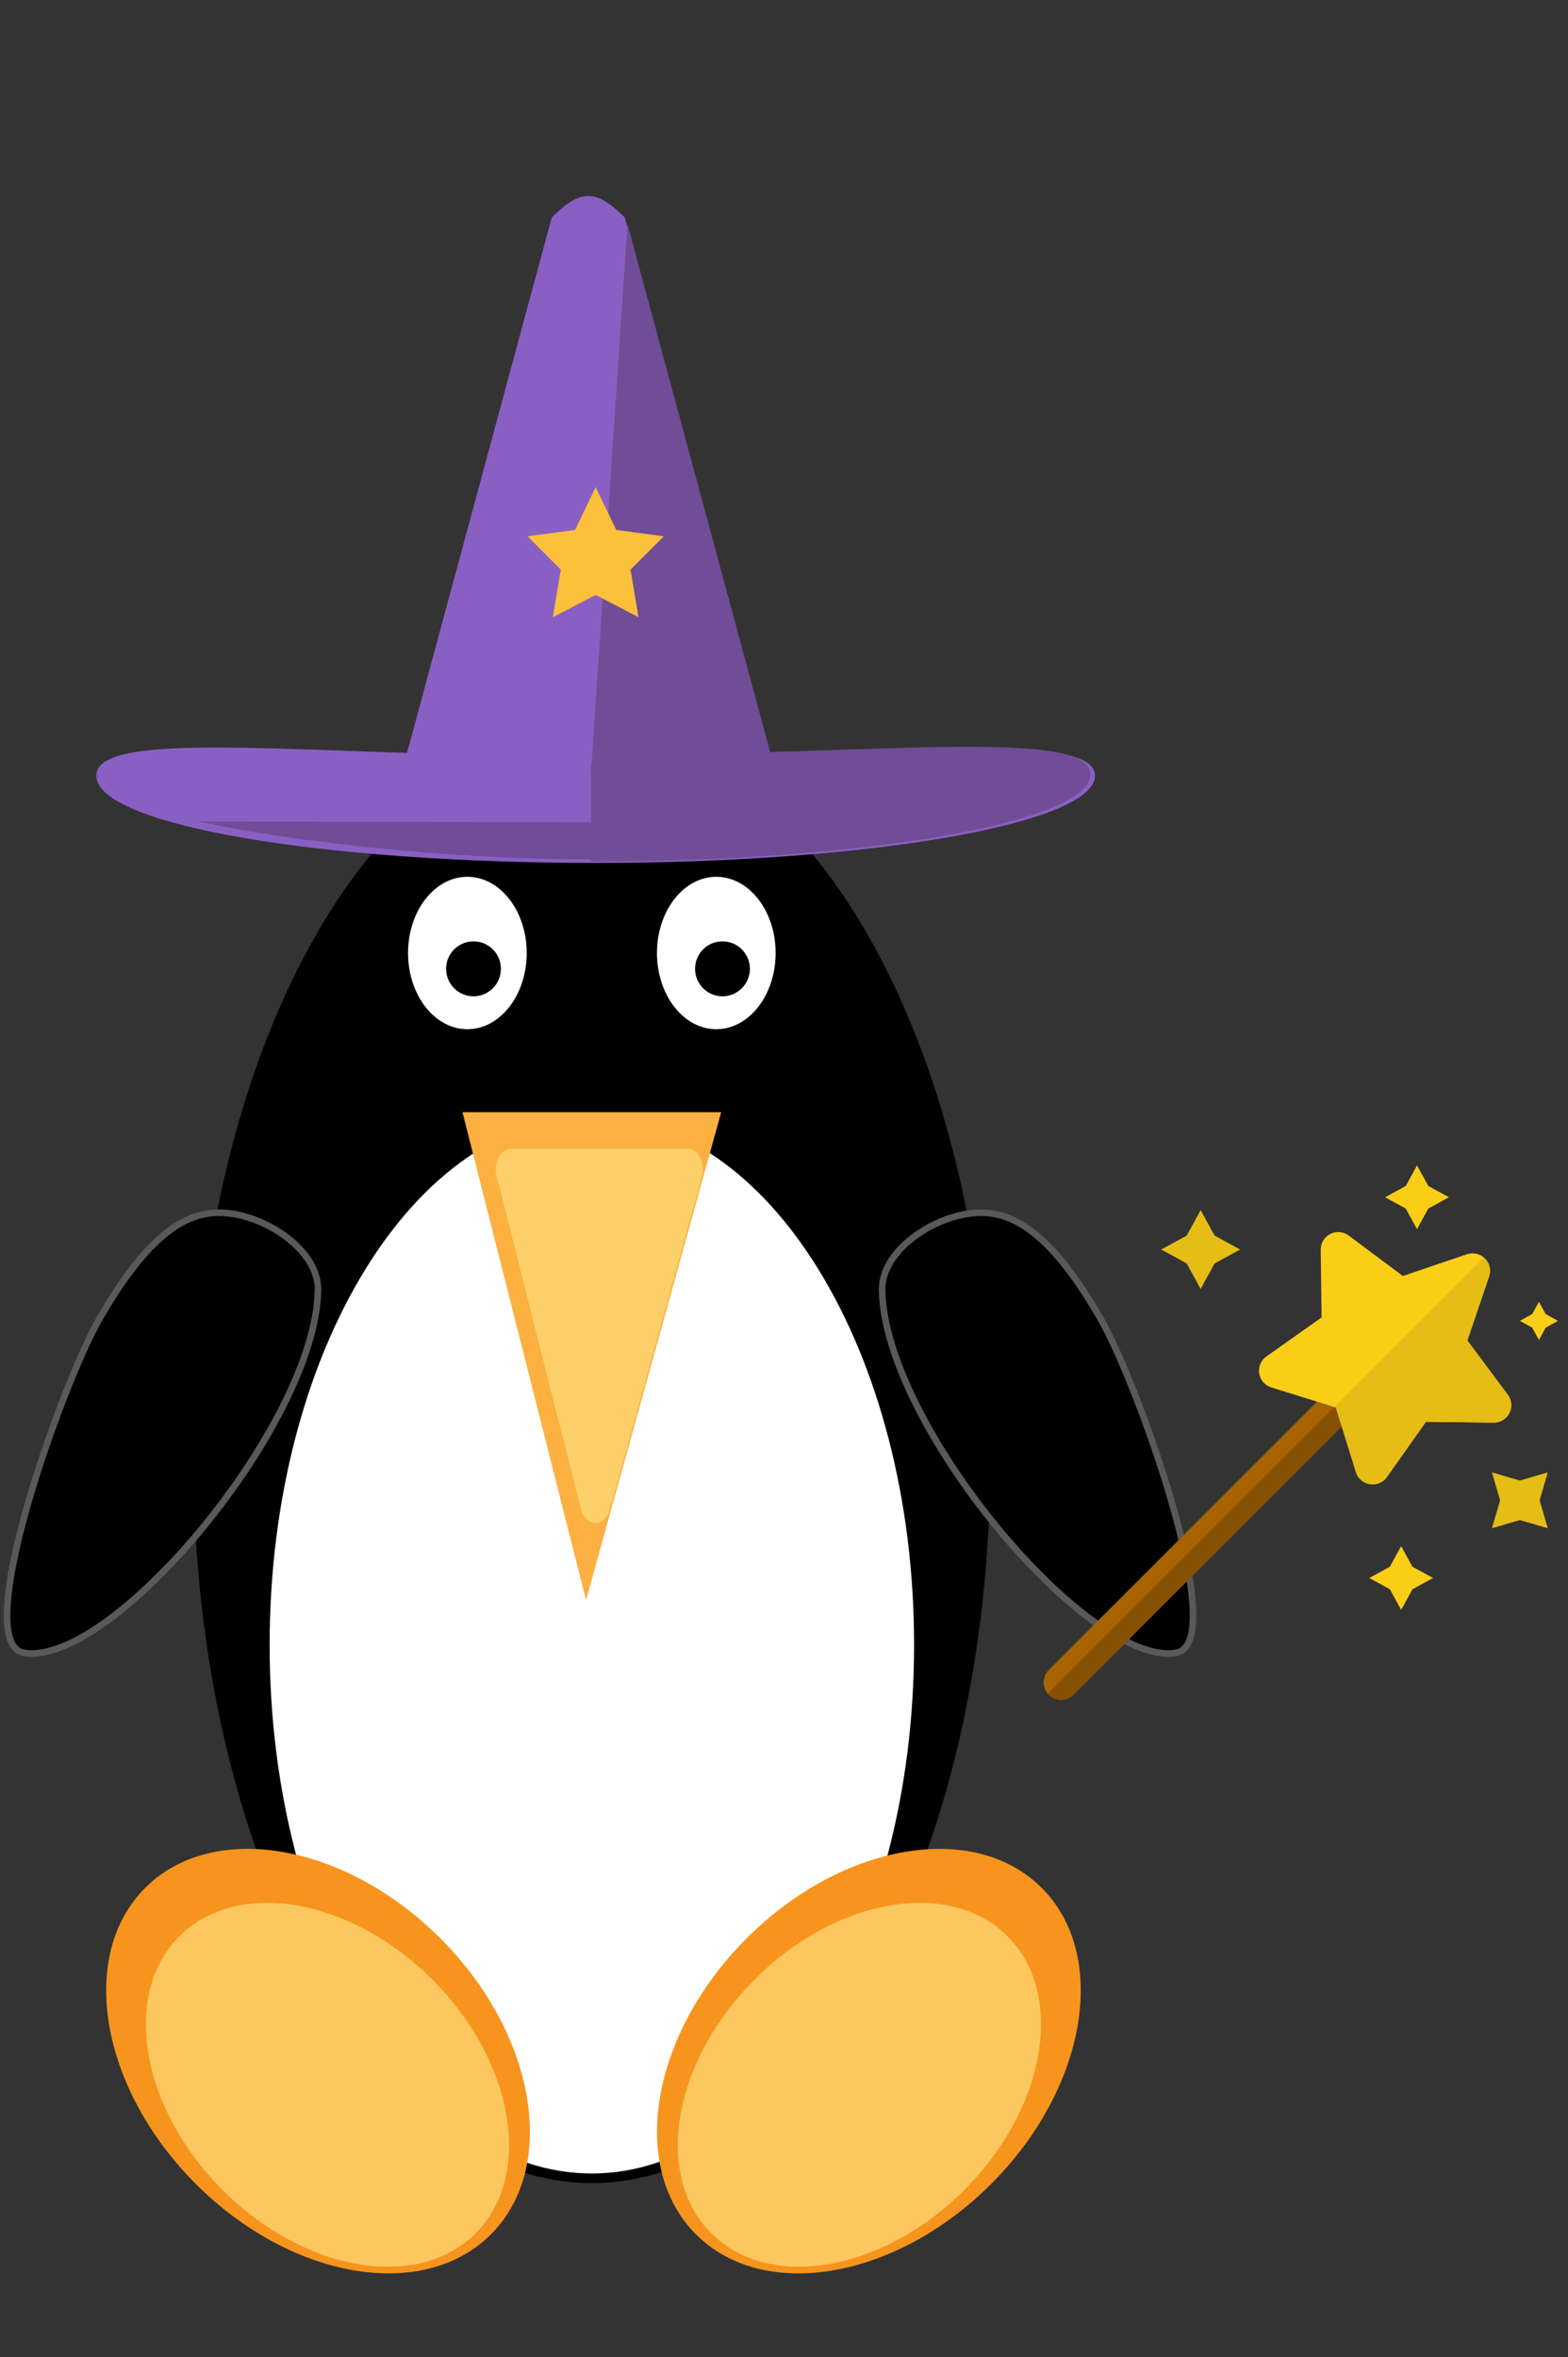 <svg width="179" height="269" viewBox="0 0 179 269" fill="none" xmlns="http://www.w3.org/2000/svg">
    <rect x="0" y="0" width="179" height="269" fill="#333333" stroke="none"/>
    <g clip-path="url(#clip0_1322_3)">
        <path d="M67.569 248.536C92.353 248.536 112.445 211.776 112.445 166.429C112.445 121.082 92.353 84.322 67.569 84.322C42.785 84.322 22.693 121.082 22.693 166.429C22.693 211.776 42.785 248.536 67.569 248.536Z" fill="black" stroke="black" stroke-width="1.225" stroke-miterlimit="10" />
        <path d="M67.566 248.537C88.148 248.537 104.832 221.316 104.832 187.738C104.832 154.16 88.148 126.94 67.566 126.94C46.985 126.94 30.301 154.16 30.301 187.738C30.301 221.316 46.985 248.537 67.566 248.537Z" fill="white" stroke="black" stroke-width="0.961" stroke-miterlimit="10" />
        <path d="M56.046 255.002C63.764 247.272 61.185 232.154 50.284 221.237C39.383 210.319 24.289 207.735 16.57 215.466C8.851 223.197 11.431 238.314 22.332 249.231C33.233 260.149 48.327 262.733 56.046 255.002Z" fill="#F7941D" />
        <path d="M52.795 126.933L66.903 182.619L82.332 126.933H52.795Z" fill="#FBB040" />
        <path opacity="0.67" d="M56.685 134.21L66.313 172.216C66.845 174.307 69.03 174.353 69.609 172.278L80.141 134.272C80.571 132.737 79.723 131.099 78.504 131.099H58.343C57.142 131.099 56.302 132.686 56.685 134.21Z" fill="#FFE07F" />
        <path opacity="0.67" d="M54.301 254.878C60.918 248.251 58.708 235.293 49.365 225.935C40.022 216.578 27.084 214.365 20.466 220.992C13.849 227.62 16.058 240.578 25.401 249.936C34.745 259.293 47.683 261.506 54.301 254.878Z" fill="#FFE07F" />
        <path d="M113.165 249.234C124.066 238.317 126.645 223.199 118.927 215.469C111.208 207.738 96.114 210.322 85.213 221.239C74.312 232.157 71.732 247.274 79.451 255.005C87.169 262.735 102.264 260.152 113.165 249.234Z" fill="#F7941D" />
        <path opacity="0.67" d="M110.09 249.932C119.433 240.575 121.643 227.616 115.025 220.989C108.408 214.361 95.469 216.574 86.126 225.932C76.783 235.289 74.573 248.247 81.191 254.875C87.808 261.502 100.747 259.289 110.09 249.932Z" fill="#FFE07F" />
        <path d="M53.355 117.463C57.095 117.463 60.128 113.569 60.128 108.766C60.128 103.962 57.095 100.068 53.355 100.068C49.614 100.068 46.582 103.962 46.582 108.766C46.582 113.569 49.614 117.463 53.355 117.463Z" fill="white" />
        <path d="M54.054 113.706C55.783 113.706 57.184 112.302 57.184 110.571C57.184 108.839 55.783 107.436 54.054 107.436C52.325 107.436 50.924 108.839 50.924 110.571C50.924 112.302 52.325 113.706 54.054 113.706Z" fill="black" />
        <path d="M25.73 138.434C22.116 138.175 17.567 139.688 11.347 150.529C6.998 158.115 -3.527 187.634 2.759 188.637C12.856 190.247 36.027 162.505 36.3 147.256C36.389 142.679 30.359 138.766 25.73 138.434Z" fill="black" stroke="#58595B" stroke-width="0.75" stroke-miterlimit="10" />
        <path d="M111.271 138.434C114.887 138.175 119.434 139.688 125.654 150.529C130.002 158.115 140.528 187.634 134.241 188.637C124.145 190.247 100.974 162.505 100.7 147.256C100.612 142.679 106.642 138.766 111.271 138.434Z" fill="black" stroke="#58595B" stroke-width="0.75" stroke-miterlimit="10" />
        <path d="M81.771 117.463C85.511 117.463 88.544 113.569 88.544 108.766C88.544 103.962 85.511 100.068 81.771 100.068C78.03 100.068 74.998 103.962 74.998 108.766C74.998 113.569 78.03 117.463 81.771 117.463Z" fill="white" />
        <path d="M82.476 113.706C84.205 113.706 85.606 112.302 85.606 110.571C85.606 108.839 84.205 107.436 82.476 107.436C80.747 107.436 79.346 108.839 79.346 110.571C79.346 112.302 80.747 113.706 82.476 113.706Z" fill="black" />
    </g>
    <g clip-path="url(#clip1_1322_3)">
        <path d="M157.723 155.414C156.944 154.635 155.682 154.635 154.903 155.414L119.721 190.596C118.942 191.375 118.942 192.637 119.721 193.416C120.11 193.805 120.62 194 121.131 194C121.641 194 122.151 193.805 122.54 193.416L157.723 158.234C158.501 157.455 158.501 156.192 157.723 155.414Z" fill="#A66300" />
        <path d="M157.723 155.414C157.687 155.379 157.65 155.347 157.613 155.314L119.621 193.306C119.653 193.343 119.685 193.381 119.721 193.416C120.11 193.805 120.62 194 121.131 194C121.641 194 122.151 193.805 122.54 193.416L157.723 158.234C158.501 157.455 158.501 156.193 157.723 155.414Z" fill="#875100" />
        <path d="M172.128 159.178L167.509 152.989L169.989 145.676C170.233 144.957 170.048 144.162 169.511 143.626C168.974 143.089 168.18 142.904 167.461 143.147L160.147 145.627L153.958 141.009C153.35 140.555 152.537 140.485 151.86 140.83C151.184 141.175 150.762 141.873 150.772 142.632L150.871 150.354L144.565 154.813C143.946 155.251 143.629 156.003 143.747 156.753C143.866 157.503 144.4 158.12 145.125 158.345L152.499 160.638L154.791 168.012C155.017 168.737 155.634 169.271 156.384 169.389C156.488 169.406 156.592 169.414 156.696 169.414C157.336 169.414 157.946 169.105 158.323 168.571L162.782 162.266L170.504 162.365C171.258 162.371 171.962 161.952 172.306 161.276C172.651 160.6 172.582 159.787 172.128 159.178Z" fill="#FACE17" />
        <path d="M137.064 138.105L138.656 141.015L141.566 142.607L138.656 144.198L137.064 147.108L135.473 144.198L132.562 142.607L135.473 141.015L137.064 138.105Z" fill="#E6BD15" />
        <path d="M159.954 176.455L161.241 178.808L163.595 180.096L161.241 181.383L159.954 183.737L158.666 181.383L156.312 180.096L158.666 178.808L159.954 176.455Z" fill="#FACE17" />
        <path d="M161.764 133L163.052 135.354L165.406 136.641L163.052 137.929L161.764 140.283L160.477 137.929L158.123 136.641L160.477 135.354L161.764 133Z" fill="#FACE17" />
        <path d="M175.683 148.57L176.454 149.979L177.862 150.75L176.454 151.52L175.683 152.929L174.913 151.52L173.504 150.75L174.913 149.979L175.683 148.57Z" fill="#FACE17" />
        <path d="M176.692 168.042L175.759 171.228L176.692 174.415L173.505 173.482L170.318 174.415L171.252 171.228L170.318 168.042L173.505 168.975L176.692 168.042Z" fill="#E6BD15" />
        <path d="M172.307 161.276C172.651 160.6 172.582 159.787 172.128 159.179L167.51 152.99L169.99 145.676C170.233 144.957 170.048 144.162 169.511 143.626C169.476 143.59 169.44 143.557 169.403 143.525L152.34 160.588L152.5 160.637L154.792 168.012C155.017 168.736 155.635 169.271 156.384 169.389C156.489 169.406 156.593 169.414 156.697 169.414C157.337 169.414 157.947 169.105 158.324 168.571L162.783 162.266L170.505 162.364C171.258 162.371 171.962 161.952 172.307 161.276Z" fill="#E6BD15" />
    </g>
    <path d="M125 88.531C125 93.96 99.486 98.484 68 98.484C36.514 98.484 11 94.141 11 88.531C11 82.922 36.514 86.36 68 86.36C99.486 86.36 125 83.103 125 88.531Z" fill="#8A5FC4" />
    <path d="M67.467 86.203C98.953 86.203 124.467 82.945 124.467 88.374C124.467 93.802 98.953 98.326 67.467 98.326" fill="#704D96" />
    <path d="M67.149 87.426C74.568 87.426 81.625 87.245 88.139 87.064L71.311 24.817C68.053 21.559 66.244 21.559 62.987 24.817L46.158 87.064C52.672 87.245 59.73 87.426 67.149 87.426Z" fill="#8A5FC4" />
    <path d="M67.469 88.18C74.888 88.18 81.945 87.999 88.459 87.818L71.631 25.57" fill="#704D96" />
    <path d="M22.721 93.757C31.587 95.747 49.683 98.1 68.321 98.1C86.959 98.1 103.425 96.29 113.74 93.938L22.721 93.757Z" fill="#704D96" />
    <path d="M68 55.598L70.352 60.483L75.781 61.207L71.981 65.007L72.885 70.436L68 67.902L63.114 70.436L64.019 65.007L60.219 61.207L65.647 60.483L68 55.598Z" fill="#FCC03A" />
    <defs>
        <clipPath id="clip0_1322_3">
            <rect width="137" height="186" fill="white" transform="translate(0 83)" />
        </clipPath>
        <clipPath id="clip1_1322_3">
            <rect width="61" height="61" fill="white" transform="translate(118 133)" />
        </clipPath>
    </defs>
</svg>
    